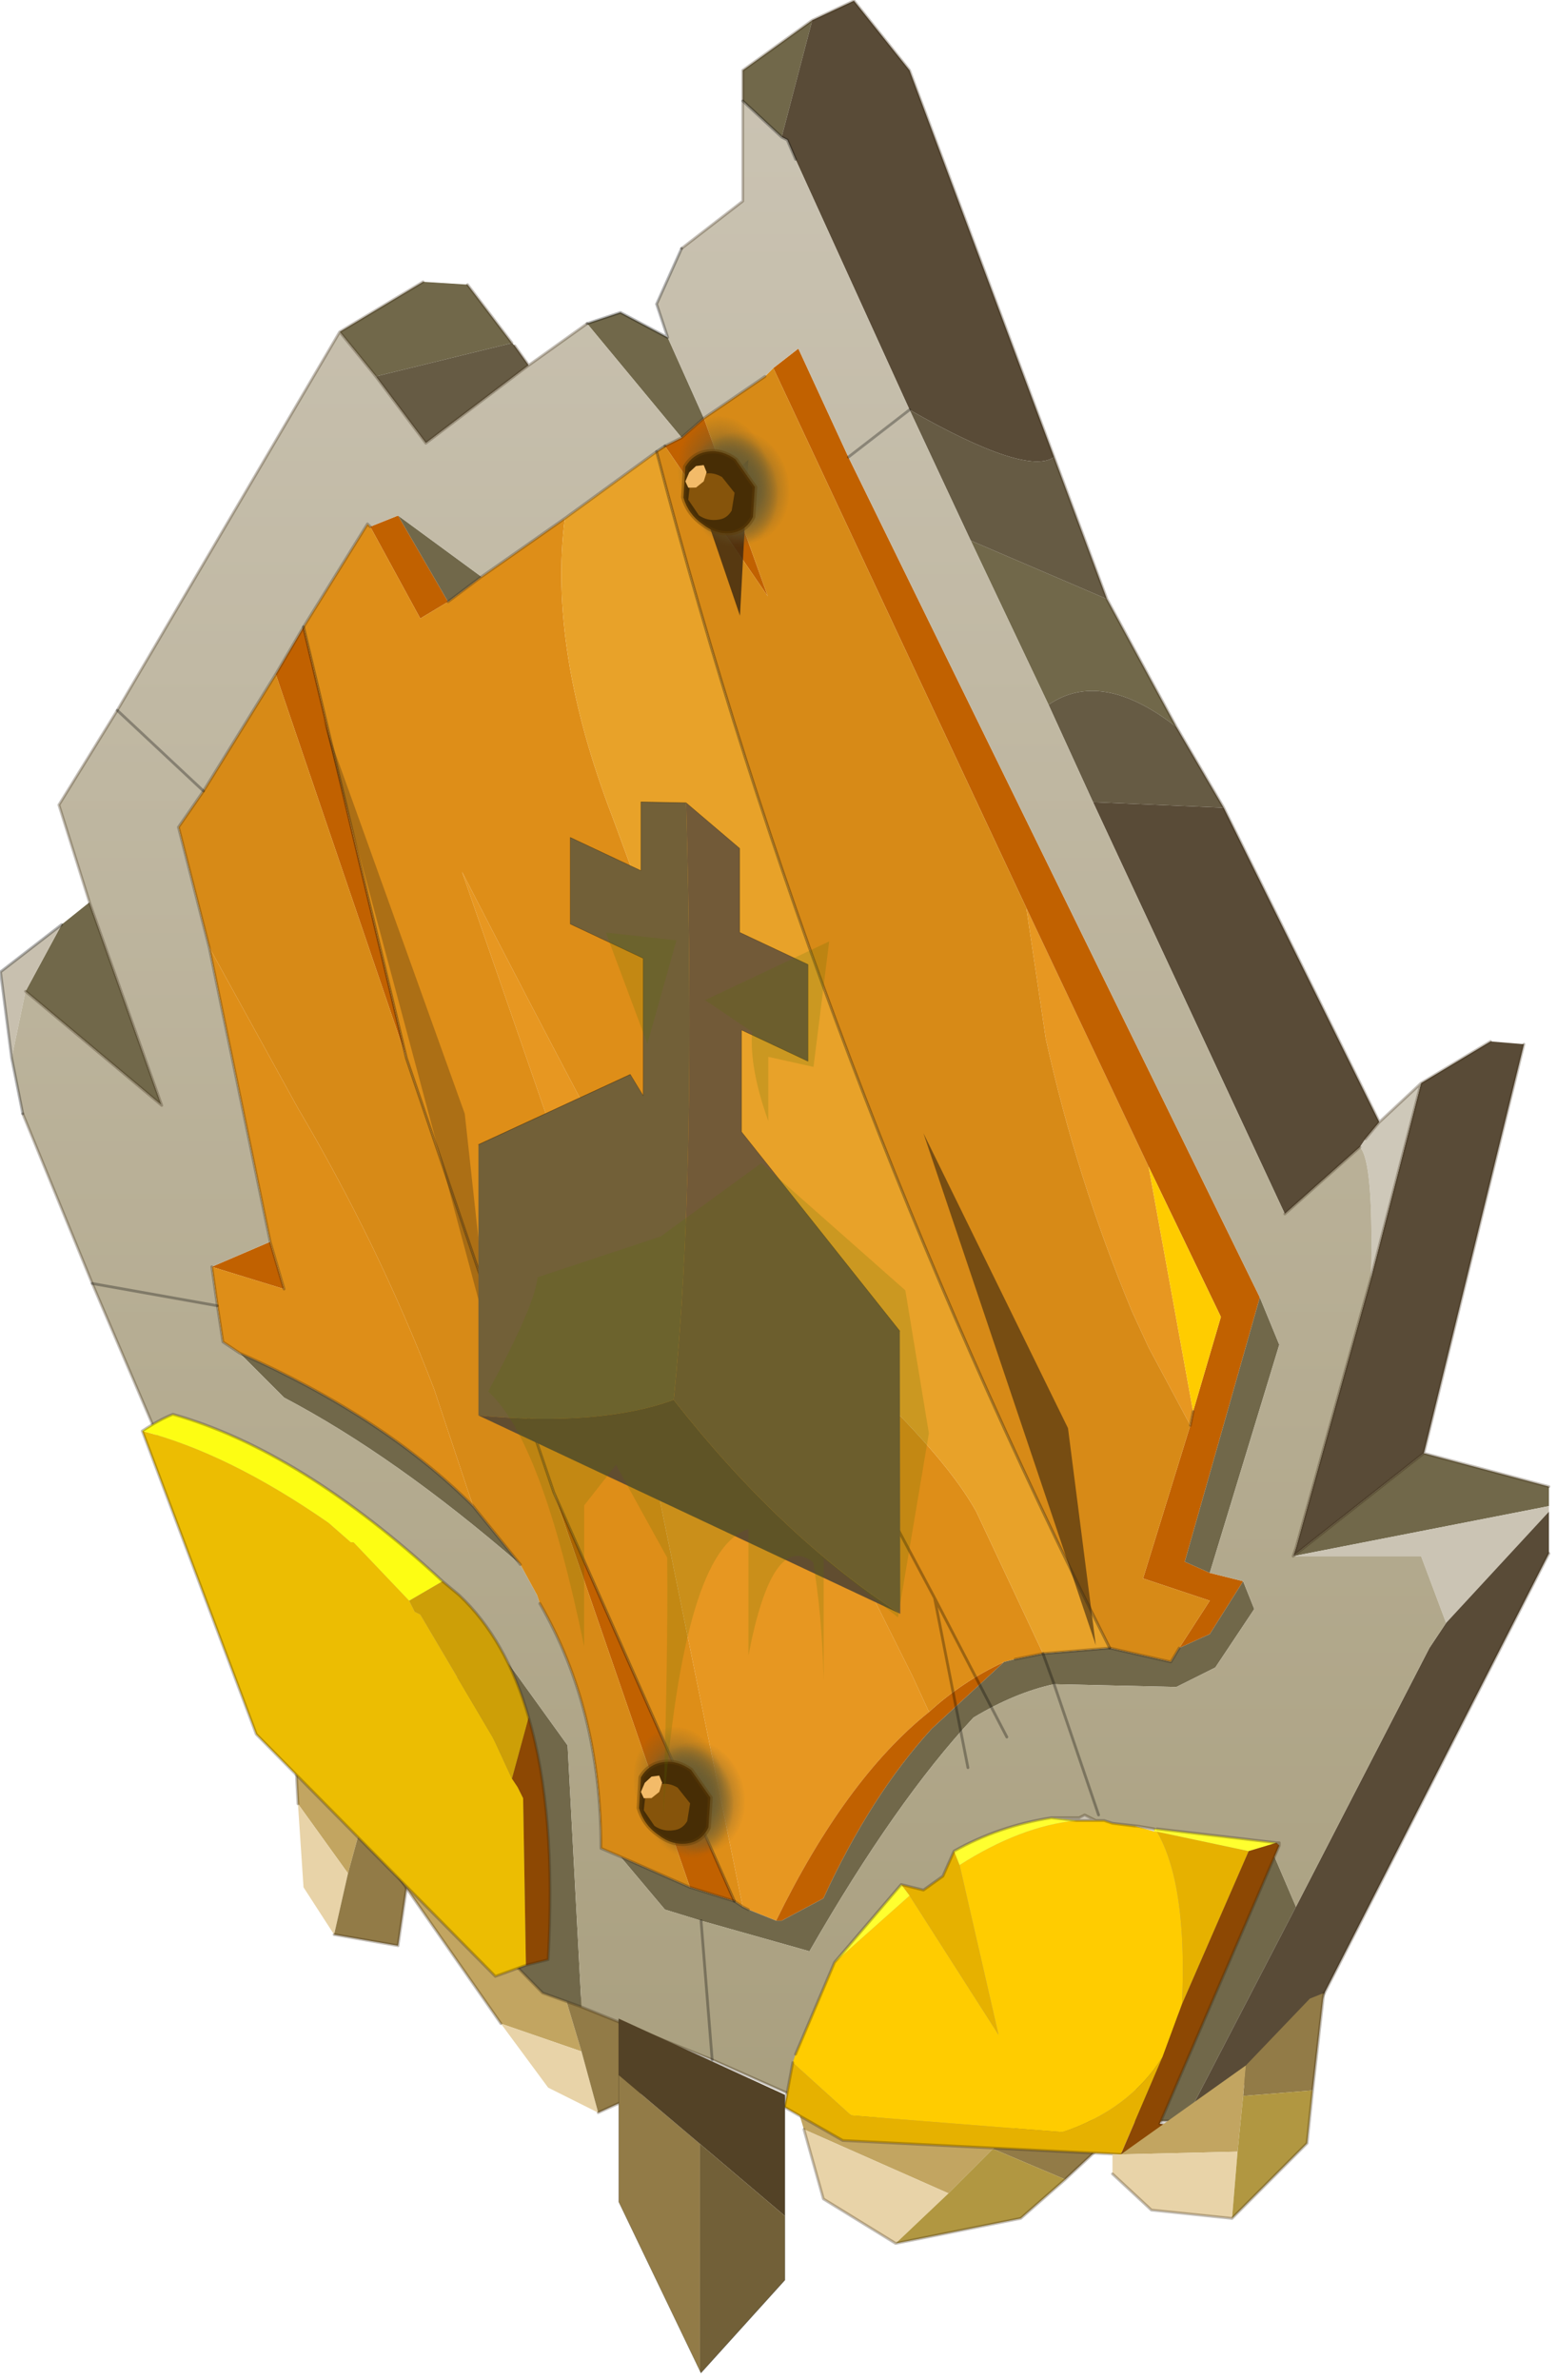<?xml version="1.0" encoding="UTF-8" standalone="no"?>
<!DOCTYPE svg PUBLIC "-//W3C//DTD SVG 1.1//EN" "http://www.w3.org/Graphics/SVG/1.1/DTD/svg11.dtd">
<svg width="100%" height="100%" viewBox="0 0 110 168" version="1.1" xmlns="http://www.w3.org/2000/svg" xmlns:xlink="http://www.w3.org/1999/xlink" xml:space="preserve" xmlns:serif="http://www.serif.com/" style="fill-rule:evenodd;clip-rule:evenodd;stroke-linecap:round;stroke-linejoin:round;">
    <g transform="matrix(1,0,0,1,-220.676,-112.24)">
        <g transform="matrix(3.928,0,0,3.928,-806.657,-585.514)">
            <g id="shape0">
                <path d="M266.9,210.05L266.6,204.55L267.55,209.65L268.1,210.15L268.1,210.2L267.8,211.3L266.9,210.05" style="fill:#c2a561;"/>
                <path d="M266.9,210.05L267.8,211.3L267.55,212.4L267,211.55L266.9,210.05" style="fill:#e8d3a8;"/>
                <path d="M267.8,211.3L268.1,210.2L268.95,210.9L268.7,212.6L267.55,212.4L267.8,211.3" style="fill:#927b47;"/>
                <path d="M268.1,210.2L268.1,210.15L267.55,209.65L266.6,204.55L266.9,210.05M268.1,210.2L268.95,210.9L268.7,212.6L267.55,212.4" style="fill:none;fill-rule:nonzero;stroke:#382510;stroke-opacity:0.3;stroke-width:0.05px;"/>
                <path d="M270.55,214L267.55,209.7L271.15,212.75L271.65,213.4L271.7,213.5L272,214.5L270.55,214" style="fill:#c2a561;"/>
                <path d="M272.3,215.6L271.4,215.15L270.55,214L272,214.5L272.3,215.6" style="fill:#e8d3a8;"/>
                <path d="M271.7,213.5L272.8,213.6L273.4,215.1L272.3,215.6L272,214.5L271.7,213.5" style="fill:#927b47;"/>
                <path d="M270.55,214L267.55,209.7L271.15,212.75L271.65,213.4L271.7,213.5L272.8,213.6L273.4,215.1L272.3,215.6" style="fill:none;fill-rule:nonzero;stroke:#382510;stroke-opacity:0.3;stroke-width:0.05px;"/>
                <path d="M279.4,216.25L280.4,215.3L282.1,215.5L280.7,216.8L279.4,216.25" style="fill:#927b47;"/>
                <path d="M279.4,216.25L278.6,217.05L276,215.9L275.65,214.75L280.4,215.3L279.4,216.25" style="fill:#c2a561;"/>
                <path d="M276,215.9L278.6,217.05L277.65,217.95L276.35,217.15L276,215.9" style="fill:#e8d3a8;"/>
                <path d="M278.6,217.05L279.4,216.25L280.7,216.8L279.9,217.5L277.65,217.95L278.6,217.05" style="fill:#b19741;"/>
                <path d="M280.4,215.3L275.65,214.75M277.65,217.95L279.9,217.5L280.7,216.8L282.1,215.5L280.4,215.3M277.65,217.95L276.35,217.15L276,215.9" style="fill:none;fill-rule:nonzero;stroke:#382510;stroke-opacity:0.3;stroke-width:0.05px;"/>
                <path d="M283,203L282.95,203.25L282.2,201.85L281.9,201.2C281.233,199.6 280.717,197.967 280.35,196.3L280,193.95L282.2,198.6L283,203M274.9,211.9L272.9,202.1L269.85,193.3C273.117,199.633 275.1,203.217 275.8,204.05L277.05,205.95L277.95,207.75L278.25,208.4C277.25,209.2 276.333,210.45 275.5,212.15L275,211.95L274.9,211.9" style="fill:#e79721;"/>
                <path d="M284.2,200.95L282.85,205.7L283.3,205.9L283.9,206.05L283.3,207L282.75,207.25L283.3,206.4L282.1,206L282.95,203.25L283,203L283.5,201.3L282.2,198.6L280,193.95L275.45,184.25L275.9,183.9L276.8,185.85L284.2,200.95M269.6,188.45L269.1,188.75L268.2,187.1L268.7,186.9L269.6,188.45M267,188.9L268.85,196.65L266.5,189.75L267,188.9M271.5,204.45L274.75,211.8L273.95,211.55L271.5,204.45M278.25,208.4C278.65,208.033 279.1,207.733 279.6,207.5L278.3,208.7C277.567,209.5 276.917,210.517 276.35,211.75L275.6,212.15L275.5,212.15C276.333,210.45 277.25,209.2 278.25,208.4M273.8,185.5L274.2,185.15L275.35,188.35L273.5,185.65L273.8,185.5M266.65,200.8L265.35,200.4L266.4,199.95L266.65,200.8" style="fill:#c16100;"/>
                <path d="M283,203L282.2,198.6L283.5,201.3L283,203" style="fill:#fc0;"/>
                <path d="M280,193.95L280.35,196.3C280.717,197.967 281.233,199.6 281.9,201.2L282.2,201.85L282.95,203.25L282.1,206L283.3,206.4L282.75,207.25L282.6,207.5L281.5,207.25C278,200.317 275.283,193.15 273.35,185.75L273.5,185.65L275.35,188.35L274.2,185.15L275.3,184.4L275.45,184.25L280,193.95M268.85,196.65L271.5,204.45L273.95,211.55L272.7,211L272.35,210.85C272.35,209.183 271.983,207.717 271.25,206.45L271.2,206.3L270.9,205.75L270.05,204.7L269.35,202.6C268.683,200.867 267.867,199.183 266.9,197.55L265.3,194.65L264.75,192.5L265.2,191.85L266.5,189.75L268.85,196.65" style="fill:#d78a17;"/>
                <path d="M269.6,188.45L270.2,188L271.7,186.95C271.5,188.517 271.783,190.3 272.55,192.3L274.75,198.25C275.45,200.183 276.267,201.617 277.2,202.55C278.133,203.45 278.767,204.2 279.1,204.8L280.3,207.35L279.8,207.45L279.6,207.5C279.1,207.733 278.65,208.033 278.25,208.4L277.95,207.75L277.05,205.95L275.8,204.05C275.1,203.217 273.117,199.633 269.85,193.3L272.9,202.1L274.9,211.9L274.75,211.8L271.5,204.45L268.85,196.65L267,188.9L268.15,187.05L268.2,187.1L269.1,188.75L269.6,188.45M265.3,194.65L266.9,197.55C267.867,199.183 268.683,200.867 269.35,202.6L270.05,204.7C268.983,203.633 267.583,202.717 265.85,201.95L265.55,201.75L265.45,201.1L265.35,200.4L266.65,200.8L266.4,199.95L265.3,194.65" style="fill:#de8e18;"/>
                <path d="M281.5,207.25L280.3,207.35L279.1,204.8C278.767,204.2 278.133,203.45 277.2,202.55C276.267,201.617 275.45,200.183 274.75,198.25L272.55,192.3C271.783,190.3 271.5,188.517 271.7,186.95L273.35,185.75C275.283,193.15 278,200.317 281.5,207.25" style="fill:#e8a229;"/>
                <path d="M287.15,203.75L289.4,204.35L289.4,204.7L284.8,205.6L287.15,203.75M282.85,215.75L281.65,215.75L284.4,210.85L284.85,211.9L282.85,215.75M272,213.7L271.3,213.45L268.45,210.55L270.2,206.85L271.75,209L272,213.7M262.65,194.25L263.15,193.85L264.45,197.5L262,195.45L262.65,194.25M267.65,183.6L269.15,182.7L269.95,182.75L270.75,183.8L268.3,184.4L267.65,183.6M272.1,183.45L272.7,183.25L273.55,183.7L274.2,185.15L273.8,185.5L272.1,183.45M274.9,179.45L274.9,178.9L276.15,178L275.6,180.1L274.9,179.45M281.45,188.4L282.7,190.7C281.8,190 281.033,189.867 280.4,190.3L279,187.35L281.45,188.4M284.2,200.95L284.55,201.8L283.3,205.9L282.85,205.7L284.2,200.95M283.9,206.05L284.1,206.55L283.4,207.6L282.7,207.95L280.5,207.9L280.3,207.35L280.5,207.9C280.033,208 279.55,208.2 279.05,208.5C278.117,209.5 277.133,210.9 276.1,212.7L274.15,212.15L273.5,211.95L272.7,211L273.95,211.55L274.75,211.8L274.9,211.9L275,211.95L275.5,212.15L275.6,212.15L276.35,211.75C276.917,210.517 277.567,209.5 278.3,208.7L279.6,207.5L279.8,207.45L280.3,207.35L281.5,207.25L282.6,207.5L282.75,207.25L283.3,207L283.9,206.05M270.2,188L269.6,188.45L268.7,186.9L270.2,188M270.05,204.7L270.9,205.75C269.4,204.45 267.983,203.45 266.65,202.75L265.85,201.95C267.583,202.717 268.983,203.633 270.05,204.7" style="fill:#71684a;"/>
                <path d="M289.4,204.7L289.4,204.8L287.55,206.8L287.1,205.6L284.8,205.6L289.4,204.7" style="fill:#cbc4b4;"/>
                <path d="M283.55,192.15L286.35,197.8L286.1,198.1L286,198.25L284.65,199.45L281.2,192.05L283.55,192.15M287.1,197.1L288.35,196.35L288.95,196.4L287.15,203.75L284.8,205.6L284.85,205.45L286.2,200.6L287.1,197.1M289.4,204.8L289.4,205.55L284.8,214.55L282.85,215.75L284.85,211.9L287.25,207.25L287.55,206.8L289.4,204.8M276.15,178L276.9,177.65L277.9,178.9L280.5,185.85C280.167,186.083 279.3,185.8 277.9,185L275.85,180.5L275.7,180.15L275.6,180.1L276.15,178" style="fill:#594b37;"/>
                <path d="M282.7,190.7L283.55,192.15L281.2,192.05L280.4,190.3C281.033,189.867 281.8,190 282.7,190.7M270.75,183.8L270.8,183.85L271.05,184.2L269.2,185.6L268.3,184.4L270.75,183.8M280.5,185.85L281.45,188.4L279,187.35L277.9,185C279.3,185.8 280.167,186.083 280.5,185.85" style="fill:#665b44;"/>
                <path d="M261.75,196.65L261.55,195.1L262.65,194.25L262,195.45L261.75,196.65" style="fill:#c8c0af;"/>
                <path d="M286.35,197.8L287.1,197.1L286.2,200.6C286.233,199.2 286.167,198.417 286,198.25L286.1,198.1L286.35,197.8" style="fill:#cec8b9;"/>
                <path d="M281.65,215.75L276.6,215.65L274.35,214.65L272,213.7L271.75,209L270.2,206.85L268.45,210.55L266.6,208.65L263.2,200.7L261.95,197.65L261.75,196.65L262,195.45L264.45,197.5L263.15,193.85L262.6,192.1L263.65,190.4L267.65,183.6L268.3,184.4L269.2,185.6L271.05,184.2L272.1,183.45L273.8,185.5L273.5,185.65L273.35,185.75L271.7,186.95L270.2,188L268.7,186.9L268.2,187.1L268.15,187.05L267,188.9L266.5,189.75L265.2,191.85L264.75,192.5L265.3,194.65L266.4,199.95L265.35,200.4L265.45,201.1L265.55,201.75L265.85,201.95L266.65,202.75C267.983,203.45 269.4,204.45 270.9,205.75L271.2,206.3L271.25,206.45C271.983,207.717 272.35,209.183 272.35,210.85L272.7,211L273.5,211.95L274.15,212.15L276.1,212.7C277.133,210.9 278.117,209.5 279.05,208.5C279.55,208.2 280.033,208 280.5,207.9L282.7,207.95L283.4,207.6L284.1,206.55L283.9,206.05L283.3,205.9L284.55,201.8L284.2,200.95L276.8,185.85L275.9,183.9L275.45,184.25L275.3,184.4L274.2,185.15L273.55,183.7L273.35,183.1L273.8,182.1L274.9,181.25L274.9,179.45L275.6,180.1L275.7,180.15L275.85,180.5L277.9,185L276.8,185.85L277.9,185L279,187.35L280.4,190.3L281.2,192.05L284.65,199.45L286,198.25C286.167,198.417 286.233,199.2 286.2,200.6L284.85,205.45L284.8,205.6L287.1,205.6L287.55,206.8L287.25,207.25L284.85,211.9L284.4,210.85L281.65,215.75M281.3,210.25L280.5,207.9L281.3,210.25M274.35,214.65L274.15,212.15L274.35,214.65M263.2,200.7L265.45,201.1L263.2,200.7M263.65,190.4L265.2,191.85L263.65,190.4" style="fill:url(#_Linear1);"/>
                <path d="M282.7,190.7L283.55,192.15L286.35,197.8L287.1,197.1L288.35,196.35M288.95,196.4L287.15,203.75L289.4,204.35M289.4,205.55L284.8,214.55L282.85,215.75L281.65,215.75L276.6,215.65L274.35,214.65L272,213.7L271.3,213.45L268.45,210.55L266.6,208.65L263.2,200.7L261.95,197.65M263.15,193.85L262.6,192.1L263.65,190.4L267.65,183.6L269.15,182.7M269.95,182.75L270.75,183.8M270.8,183.85L271.05,184.2L272.1,183.45M273.8,182.1L274.9,181.25L274.9,178.9L276.15,178L276.9,177.65L277.9,178.9L280.5,185.85L281.45,188.4L282.7,190.7M286.1,198.1L286.35,197.8M282.95,203.25L283,203M284.65,199.45L286,198.25M286.2,200.6L287.1,197.1M284.8,205.6L284.85,205.45L286.2,200.6M282.75,207.25L282.6,207.5L281.5,207.25L280.3,207.35L279.8,207.45M284.8,205.6L287.15,203.75M267.65,183.6L268.3,184.4L269.2,185.6L271.05,184.2M270.2,188L269.6,188.45M268.2,187.1L268.15,187.05L267,188.9L266.5,189.75L265.2,191.85L264.75,192.5L265.3,194.65L266.4,199.95L266.65,200.8M274.75,211.8L274.9,211.9L275,211.95M271.7,186.95L270.2,188M274.2,185.15L273.8,185.5L273.5,185.65M275.3,184.4L274.2,185.15M273.35,185.75L271.7,186.95M270.05,204.7L270.9,205.75M271.25,206.45C271.983,207.717 272.35,209.183 272.35,210.85L272.7,211L273.95,211.55L274.75,211.8M265.35,200.4L265.45,201.1L265.55,201.75L265.85,201.95C267.583,202.717 268.983,203.633 270.05,204.7M262,195.45L264.45,197.5L263.15,193.85" style="fill:none;fill-rule:nonzero;stroke:#382510;stroke-opacity:0.3;stroke-width:0.05px;"/>
                <path d="M261.95,197.65L261.75,196.65L261.55,195.1L262.65,194.25M272.1,183.45L272.7,183.25L273.55,183.7L273.35,183.1L273.8,182.1M280.5,207.9L281.3,210.25M280.3,207.35L280.5,207.9M274.15,212.15L274.35,214.65M274.9,179.45L275.6,180.1L275.7,180.15L275.85,180.5M267,188.9L268.85,196.65L271.5,204.45L274.75,211.8M273.5,185.65L273.35,185.75C275.283,193.15 278,200.317 281.5,207.25M276.8,185.85L277.9,185M265.45,201.1L263.2,200.7M265.2,191.85L263.65,190.4" style="fill:none;fill-rule:nonzero;stroke:#000;stroke-opacity:0.3;stroke-width:0.05px;"/>
                <path d="M280.45,210.3L280.95,210.3L281.05,210.25L281.25,210.35L280.9,210.35L280.95,210.3L280.9,210.35L280.45,210.3" style="fill:#cbc4b4;"/>
                <path d="M282.3,210.5L282.3,210.55L281.95,210.45L282,210.45L282.3,210.5" style="fill:#e2dccb;"/>
                <path d="M282.3,210.55L282.35,210.55C282.717,211.183 282.867,212.217 282.8,213.65L282.45,214.6C282.05,215.233 281.45,215.683 280.65,215.95L276.85,215.65L275.8,214.7L275.85,214.55L276.55,212.9L277.9,211.7L279.5,214.2L278.8,211.15C279.533,210.683 280.233,210.417 280.9,210.35L281.4,210.35L281.55,210.4L281.95,210.45L282.3,210.55" style="fill:#fc0;"/>
                <path d="M282.35,210.55L284,210.9L282.8,213.65C282.867,212.217 282.717,211.183 282.35,210.55M281.7,216.35L276.7,216.1L275.65,215.5L275.8,214.7L276.85,215.65L280.65,215.95C281.45,215.683 282.05,215.233 282.45,214.6L281.7,216.35M277.75,211.5L278.15,211.6L278.5,211.35L278.7,210.9L278.8,211.15L279.5,214.2L277.9,211.7L277.75,211.5" style="fill:#e6b100;"/>
                <path d="M282.35,210.5L284.5,210.75L284,210.9L282.35,210.55L282.3,210.55L282.3,210.5L282.35,210.5M276.55,212.9L277.75,211.5L277.9,211.7L276.55,212.9M278.7,210.9C279.233,210.6 279.817,210.4 280.45,210.3L280.9,210.35C280.233,210.417 279.533,210.683 278.8,211.15L278.7,210.9" style="fill:#ffff2f;"/>
                <path d="M284,210.9L284.5,210.75L284.55,210.8L282.4,215.8L282.75,215.85L281.7,216.35L282.45,214.6L282.8,213.65L284,210.9" style="fill:#8d4803;"/>
                <path d="M284.5,210.75L282.35,210.5M284.5,210.75L284.55,210.75L284.55,210.8L282.4,215.8L282.8,215.85L282.75,215.85L281.7,216.35L276.7,216.1L275.65,215.5L275.8,214.7M275.85,214.55L276.55,212.9L277.75,211.5L278.15,211.6L278.5,211.35L278.7,210.9C279.233,210.6 279.817,210.4 280.45,210.3L280.95,210.3L281.05,210.25L281.25,210.35L281.4,210.35L281.55,210.4L282,210.45L282.3,210.5M281.55,210.4L281.95,210.45L282,210.45M280.9,210.35L280.95,210.3M280.9,210.35L280.45,210.3M281.25,210.35L280.9,210.35" style="fill:none;fill-rule:nonzero;stroke:#382510;stroke-opacity:0.3;stroke-width:0.05px;"/>
                <path d="M268.9,206.4L269.5,206.05L269.8,206.3C270.367,206.833 270.783,207.567 271.05,208.5L270.75,209.6L270.45,208.95L270.4,208.85L269.1,206.65L269,206.6L268.9,206.4" style="fill:#cd9f07;"/>
                <path d="M271,212.95L270.95,209.95L270.85,209.75L270.75,209.6L271.05,208.5C271.383,209.633 271.5,211.083 271.4,212.85L271,212.95" style="fill:#8d4803;"/>
                <path d="M264.1,203.35C265.133,203.617 266.25,204.167 267.45,205L267.85,205.35L267.9,205.35L268.9,206.4L269,206.6L269.1,206.65L270.4,208.85L270.45,208.95L270.75,209.6L270.85,209.75L270.95,209.95L271,212.95L270.45,213.15L266.15,208.8L264.1,203.35" style="fill:#ecbd02;"/>
                <path d="M268.9,206.4L267.9,205.35L267.85,205.35L267.45,205C266.25,204.167 265.133,203.617 264.1,203.35C264.3,203.217 264.483,203.117 264.65,203.05C266.183,203.483 267.8,204.483 269.5,206.05L268.9,206.4" style="fill:#fdfd13;"/>
                <path d="M269.5,206.05C267.8,204.483 266.183,203.483 264.65,203.05C264.483,203.117 264.3,203.217 264.1,203.35L266.15,208.8L270.45,213.15L271,212.95L271.4,212.85C271.5,211.083 271.383,209.633 271.05,208.5C270.783,207.567 270.367,206.833 269.8,206.3L269.5,206.05Z" style="fill:none;fill-rule:nonzero;stroke:#382510;stroke-opacity:0.3;stroke-width:0.05px;"/>
            </g>
            <g id="sprite0" transform="matrix(0,-0.309,0.347,0.032,273.45,210.15)">
                <g id="sprite1" transform="matrix(0.871,0,0,0.632,0.75,1.35)">
                    <g id="shape1">
                        <path d="M3.7,0C3.7,1.033 3.333,1.9 2.6,2.6C1.9,3.333 1.033,3.7 0,3.7C-1.033,3.7 -1.917,3.333 -2.65,2.6C-3.35,1.9 -3.7,1.033 -3.7,0C-3.7,-1.033 -3.35,-1.917 -2.65,-2.65C-1.917,-3.35 -1.033,-3.7 0,-3.7C1.033,-3.7 1.9,-3.35 2.6,-2.65C3.333,-1.917 3.7,-1.033 3.7,0" style="fill:url(#_Radial2);"/>
                    </g>
                </g>
                <g id="sprite11" serif:id="sprite1" transform="matrix(0.871,0,0,0.632,0.55,1.35)">
                    <g id="shape11" serif:id="shape1">
                        <path d="M3.7,0C3.7,1.033 3.333,1.9 2.6,2.6C1.9,3.333 1.033,3.7 0,3.7C-1.033,3.7 -1.917,3.333 -2.65,2.6C-3.35,1.9 -3.7,1.033 -3.7,0C-3.7,-1.033 -3.35,-1.917 -2.65,-2.65C-1.917,-3.35 -1.033,-3.7 0,-3.7C1.033,-3.7 1.9,-3.35 2.6,-2.65C3.333,-1.917 3.7,-1.033 3.7,0" style="fill:url(#_Radial3);"/>
                    </g>
                </g>
                <g id="sprite12" serif:id="sprite1" transform="matrix(0.871,0,0,0.632,0.9,1.95)">
                    <g id="shape12" serif:id="shape1">
                        <path d="M3.7,0C3.7,1.033 3.333,1.9 2.6,2.6C1.9,3.333 1.033,3.7 0,3.7C-1.033,3.7 -1.917,3.333 -2.65,2.6C-3.35,1.9 -3.7,1.033 -3.7,0C-3.7,-1.033 -3.35,-1.917 -2.65,-2.65C-1.917,-3.35 -1.033,-3.7 0,-3.7C1.033,-3.7 1.9,-3.35 2.6,-2.65C3.333,-1.917 3.7,-1.033 3.7,0" style="fill:url(#_Radial4);"/>
                    </g>
                </g>
                <g id="sprite13" serif:id="sprite1" transform="matrix(0.871,0,0,0.632,1.65,0.85)">
                    <g id="shape13" serif:id="shape1">
                        <path d="M3.7,0C3.7,1.033 3.333,1.9 2.6,2.6C1.9,3.333 1.033,3.7 0,3.7C-1.033,3.7 -1.917,3.333 -2.65,2.6C-3.35,1.9 -3.7,1.033 -3.7,0C-3.7,-1.033 -3.35,-1.917 -2.65,-2.65C-1.917,-3.35 -1.033,-3.7 0,-3.7C1.033,-3.7 1.9,-3.35 2.6,-2.65C3.333,-1.917 3.7,-1.033 3.7,0" style="fill:url(#_Radial5);"/>
                    </g>
                </g>
                <g id="shape2">
                    <path d="M-0.05,-1.2L1.75,-1.1C2.283,-0.833 2.617,-0.45 2.75,0.05C2.883,0.55 2.783,1.033 2.45,1.5L0.95,2.5L-0.8,2.4C-1.367,2.167 -1.717,1.8 -1.85,1.3C-1.983,0.767 -1.867,0.267 -1.5,-0.2C-1.167,-0.7 -0.683,-1.033 -0.05,-1.2" style="fill:#472d05;"/>
                    <path d="M-0.05,-1.2L1.75,-1.1C2.283,-0.833 2.617,-0.45 2.75,0.05C2.883,0.55 2.783,1.033 2.45,1.5L0.95,2.5L-0.8,2.4C-1.367,2.167 -1.717,1.8 -1.85,1.3C-1.983,0.767 -1.867,0.267 -1.5,-0.2C-1.167,-0.7 -0.683,-1.033 -0.05,-1.2Z" style="fill:none;fill-rule:nonzero;stroke:#5f3c07;stroke-opacity:0.4;stroke-width:0.25px;"/>
                    <path d="M1.45,-0.1C1.55,0.2 1.517,0.5 1.35,0.8L0.5,1.45L-0.55,1.3C-0.883,1.133 -1.083,0.9 -1.15,0.6C-1.25,0.233 -1.2,-0.1 -1,-0.4L-0.15,-0.95L0.9,-0.85L1.45,-0.1" style="fill:#86540b;"/>
                    <path d="M1.85,-0.55L1.95,-0.15L1.55,0L1,-0.15L0.6,-0.55L0.55,-0.95L0.9,-1.1L1.45,-0.9L1.85,-0.55" style="fill:#f3bb69;"/>
                </g>
            </g>
            <g id="shape3">
                <path d="M274.85,188.7L274.15,186.65L275,185.9L274.85,188.7" style="fill:#382510;fill-opacity:0.8;"/>
                <path d="M277,203.85L276.55,203M279.65,208.85L278.35,206.35L278.95,209.4M278.35,206.35L277.55,204.85" style="fill:none;fill-rule:nonzero;stroke:#000;stroke-opacity:0.3;stroke-width:0.05px;"/>
                <path d="M278.15,198L280.75,203.3L281.25,207.2L278.15,198" style="fill:#382510;fill-opacity:0.6;"/>
                <path d="M267.35,190.55L269.9,197.65L270.35,201.75L267.35,190.55" style="fill:#382510;fill-opacity:0.3;"/>
            </g>
            <g id="sprite01" serif:id="sprite0" transform="matrix(0,-0.309,0.347,0.032,274.25,186.6)">
                <g id="sprite14" serif:id="sprite1" transform="matrix(0.871,0,0,0.632,0.75,1.35)">
                    <g id="shape14" serif:id="shape1">
                        <path d="M3.7,0C3.7,1.033 3.333,1.9 2.6,2.6C1.9,3.333 1.033,3.7 0,3.7C-1.033,3.7 -1.917,3.333 -2.65,2.6C-3.35,1.9 -3.7,1.033 -3.7,0C-3.7,-1.033 -3.35,-1.917 -2.65,-2.65C-1.917,-3.35 -1.033,-3.7 0,-3.7C1.033,-3.7 1.9,-3.35 2.6,-2.65C3.333,-1.917 3.7,-1.033 3.7,0" style="fill:url(#_Radial6);"/>
                    </g>
                </g>
                <g id="sprite15" serif:id="sprite1" transform="matrix(0.871,0,0,0.632,0.55,1.35)">
                    <g id="shape15" serif:id="shape1">
                        <path d="M3.7,0C3.7,1.033 3.333,1.9 2.6,2.6C1.9,3.333 1.033,3.7 0,3.7C-1.033,3.7 -1.917,3.333 -2.65,2.6C-3.35,1.9 -3.7,1.033 -3.7,0C-3.7,-1.033 -3.35,-1.917 -2.65,-2.65C-1.917,-3.35 -1.033,-3.7 0,-3.7C1.033,-3.7 1.9,-3.35 2.6,-2.65C3.333,-1.917 3.7,-1.033 3.7,0" style="fill:url(#_Radial7);"/>
                    </g>
                </g>
                <g id="sprite16" serif:id="sprite1" transform="matrix(0.871,0,0,0.632,0.9,1.95)">
                    <g id="shape16" serif:id="shape1">
                        <path d="M3.7,0C3.7,1.033 3.333,1.9 2.6,2.6C1.9,3.333 1.033,3.7 0,3.7C-1.033,3.7 -1.917,3.333 -2.65,2.6C-3.35,1.9 -3.7,1.033 -3.7,0C-3.7,-1.033 -3.35,-1.917 -2.65,-2.65C-1.917,-3.35 -1.033,-3.7 0,-3.7C1.033,-3.7 1.9,-3.35 2.6,-2.65C3.333,-1.917 3.7,-1.033 3.7,0" style="fill:url(#_Radial8);"/>
                    </g>
                </g>
                <g id="sprite17" serif:id="sprite1" transform="matrix(0.871,0,0,0.632,1.65,0.85)">
                    <g id="shape17" serif:id="shape1">
                        <path d="M3.7,0C3.7,1.033 3.333,1.9 2.6,2.6C1.9,3.333 1.033,3.7 0,3.7C-1.033,3.7 -1.917,3.333 -2.65,2.6C-3.35,1.9 -3.7,1.033 -3.7,0C-3.7,-1.033 -3.35,-1.917 -2.65,-2.65C-1.917,-3.35 -1.033,-3.7 0,-3.7C1.033,-3.7 1.9,-3.35 2.6,-2.65C3.333,-1.917 3.7,-1.033 3.7,0" style="fill:url(#_Radial9);"/>
                    </g>
                </g>
                <g id="shape21" serif:id="shape2">
                    <path d="M-0.05,-1.2L1.75,-1.1C2.283,-0.833 2.617,-0.45 2.75,0.05C2.883,0.55 2.783,1.033 2.45,1.5L0.95,2.5L-0.8,2.4C-1.367,2.167 -1.717,1.8 -1.85,1.3C-1.983,0.767 -1.867,0.267 -1.5,-0.2C-1.167,-0.7 -0.683,-1.033 -0.05,-1.2" style="fill:#472d05;"/>
                    <path d="M-0.05,-1.2L1.75,-1.1C2.283,-0.833 2.617,-0.45 2.75,0.05C2.883,0.55 2.783,1.033 2.45,1.5L0.95,2.5L-0.8,2.4C-1.367,2.167 -1.717,1.8 -1.85,1.3C-1.983,0.767 -1.867,0.267 -1.5,-0.2C-1.167,-0.7 -0.683,-1.033 -0.05,-1.2Z" style="fill:none;fill-rule:nonzero;stroke:#5f3c07;stroke-opacity:0.4;stroke-width:0.25px;"/>
                    <path d="M1.45,-0.1C1.55,0.2 1.517,0.5 1.35,0.8L0.5,1.45L-0.55,1.3C-0.883,1.133 -1.083,0.9 -1.15,0.6C-1.25,0.233 -1.2,-0.1 -1,-0.4L-0.15,-0.95L0.9,-0.85L1.45,-0.1" style="fill:#86540b;"/>
                    <path d="M1.85,-0.55L1.95,-0.15L1.55,0L1,-0.15L0.6,-0.55L0.55,-0.95L0.9,-1.1L1.45,-0.9L1.85,-0.55" style="fill:#f3bb69;"/>
                </g>
            </g>
            <g id="sprite2" transform="matrix(0.166,0.078,0,0.183,273.251,199.452)">
                <g id="shape4">
                    <path d="M5.3,111.35L-3.5,98.5L-3.5,86.05L5.3,89.05L5.3,111.35" style="fill:#927b47;"/>
                    <path d="M-3.5,86.05L-3.5,80.5L14.5,80.3L14.5,92.2L5.3,89.05L-3.5,86.05" style="fill:#534226;"/>
                    <path d="M14.5,92.2L14.5,98.5L5.4,111.5L5.3,111.35L5.3,89.05L14.5,92.2" style="fill:#726038;"/>
                    <path d="M14.5,92.2L14.5,98.5L5.4,111.5L5.3,111.35L-3.5,98.5L-3.5,80.5M14.5,80.3L14.5,92.2L14.5,80.3Z" style="fill:none;fill-rule:nonzero;stroke:#000;stroke-opacity:0.3;stroke-width:0.05px;"/>
                </g>
                <g id="sprite3" transform="matrix(1,0,0,1,4.15,-6.1)">
                    <g id="shape5">
                        <path d="M-0.35,-35.9C0.417,-11.7 -0.033,8.033 -1.7,23.3C-7.033,27.333 -14.083,30.85 -22.85,33.85L-22.85,7.25L-6.4,-6.65L-5,-5.15L-5,-18.65L-12.9,-18.65L-12.9,-27.15L-5.25,-27.15L-5.25,-33.9L-0.35,-35.9" style="fill:#726038;"/>
                        <path d="M-1.7,23.3C6.033,28.933 14.217,32.45 22.85,33.85L-22.85,33.85C-14.083,30.85 -7.033,27.333 -1.7,23.3" style="fill:#614d30;"/>
                        <path d="M-0.35,-35.9L5.45,-33.9L5.45,-25.65L12.85,-25.65L12.85,-16.15L5.65,-16.15L5.65,-6.15L22.8,6.1L22.85,33.85C14.217,32.45 6.033,28.933 -1.7,23.3C-0.033,8.033 0.417,-11.7 -0.35,-35.9" style="fill:#725a38;"/>
                        <path d="M22.8,6.1L5.65,-6.15L5.65,-16.15L12.85,-16.15L12.85,-25.65L5.45,-25.65L5.45,-33.9L-0.35,-35.9L-5.25,-33.9L-5.25,-27.15L-12.9,-27.15L-12.9,-18.65L-5,-18.65L-5,-5.15L-6.4,-6.65L-22.85,7.25" style="fill:none;fill-rule:nonzero;stroke:#000;stroke-opacity:0.38;stroke-width:0.05px;"/>
                    </g>
                </g>
                <g id="shape6">
                    <path d="M17.6,-21.95L12.7,-20.85L12.7,-14.55C11.333,-17.417 10.75,-20.083 10.95,-22.55L5.85,-23.5L19.3,-35L17.6,-21.95M27.55,-4.25L30.1,8.7L26.75,28.2L18.7,25.85L18.7,37.8C18.567,33.367 18.183,29.667 17.55,26.7C14.617,25.9 12.283,29.95 10.55,38.85L10.55,26.45C5.85,29.717 2.767,40.4 1.3,58.5C1.667,47.8 1.817,39.45 1.75,33.45L1.75,33L-3.8,26.25L-7.25,31.7L-7.25,45.55C-10.317,33.35 -13.783,26.483 -17.65,24.95C-14.25,17.817 -12.467,13.317 -12.3,11.45L1.05,1.75L11.95,-10.1L27.55,-4.25M-0.4,-16.55L-4.9,-25.55L2.75,-28.05L-0.4,-16.55" style="fill:#596f04;fill-opacity:0.2;"/>
                </g>
            </g>
            <g id="shape7">
                <path d="M283.95,214.75L285.1,213.55L285.35,213.45L285.15,215.2L283.9,215.3L283.95,214.75" style="fill:#927b47;"/>
                <path d="M281.7,216.35L283.95,214.75L283.9,215.3L283.8,216.3L281.7,216.35" style="fill:#c2a561;"/>
                <path d="M283.7,217.5L282.25,217.35L281.55,216.7L281.55,216.35L281.7,216.35L283.8,216.3L283.7,217.5" style="fill:#e8d3a8;"/>
                <path d="M285.15,215.2L285.05,216.15L283.7,217.5L283.8,216.3L283.9,215.3L285.15,215.2" style="fill:#b19741;"/>
                <path d="M285.35,213.45L285.15,215.2L285.05,216.15L283.7,217.5L282.25,217.35L281.55,216.7" style="fill:none;fill-rule:nonzero;stroke:#382510;stroke-opacity:0.3;stroke-width:0.05px;"/>
            </g>
        </g>
    </g>
    <defs>
        <linearGradient id="_Linear1" x1="0" y1="0" x2="1" y2="0" gradientUnits="userSpaceOnUse" gradientTransform="matrix(2.2673e-15,37.028,-37.028,2.2673e-15,271.185,178.099)"><stop offset="0" style="stop-color:#cbc4b4;stop-opacity:1"/><stop offset="1" style="stop-color:#aaa080;stop-opacity:1"/></linearGradient>
        <radialGradient id="_Radial2" cx="0" cy="0" r="1" gradientUnits="userSpaceOnUse" gradientTransform="matrix(3.768,0,0,3.768,0,0)"><stop offset="0" style="stop-color:#665b33;stop-opacity:1"/><stop offset="1" style="stop-color:#665b33;stop-opacity:0"/></radialGradient>
        <radialGradient id="_Radial3" cx="0" cy="0" r="1" gradientUnits="userSpaceOnUse" gradientTransform="matrix(3.768,0,0,3.768,0,0)"><stop offset="0" style="stop-color:#665b33;stop-opacity:1"/><stop offset="1" style="stop-color:#665b33;stop-opacity:0"/></radialGradient>
        <radialGradient id="_Radial4" cx="0" cy="0" r="1" gradientUnits="userSpaceOnUse" gradientTransform="matrix(3.768,0,0,3.768,0,0)"><stop offset="0" style="stop-color:#665b33;stop-opacity:1"/><stop offset="1" style="stop-color:#665b33;stop-opacity:0"/></radialGradient>
        <radialGradient id="_Radial5" cx="0" cy="0" r="1" gradientUnits="userSpaceOnUse" gradientTransform="matrix(3.768,0,0,3.768,0,0)"><stop offset="0" style="stop-color:#665b33;stop-opacity:1"/><stop offset="1" style="stop-color:#665b33;stop-opacity:0"/></radialGradient>
        <radialGradient id="_Radial6" cx="0" cy="0" r="1" gradientUnits="userSpaceOnUse" gradientTransform="matrix(3.768,0,0,3.768,0,0)"><stop offset="0" style="stop-color:#665b33;stop-opacity:1"/><stop offset="1" style="stop-color:#665b33;stop-opacity:0"/></radialGradient>
        <radialGradient id="_Radial7" cx="0" cy="0" r="1" gradientUnits="userSpaceOnUse" gradientTransform="matrix(3.768,0,0,3.768,0,0)"><stop offset="0" style="stop-color:#665b33;stop-opacity:1"/><stop offset="1" style="stop-color:#665b33;stop-opacity:0"/></radialGradient>
        <radialGradient id="_Radial8" cx="0" cy="0" r="1" gradientUnits="userSpaceOnUse" gradientTransform="matrix(3.768,0,0,3.768,0,0)"><stop offset="0" style="stop-color:#665b33;stop-opacity:1"/><stop offset="1" style="stop-color:#665b33;stop-opacity:0"/></radialGradient>
        <radialGradient id="_Radial9" cx="0" cy="0" r="1" gradientUnits="userSpaceOnUse" gradientTransform="matrix(3.768,0,0,3.768,0,0)"><stop offset="0" style="stop-color:#665b33;stop-opacity:1"/><stop offset="1" style="stop-color:#665b33;stop-opacity:0"/></radialGradient>
    </defs>
</svg>
